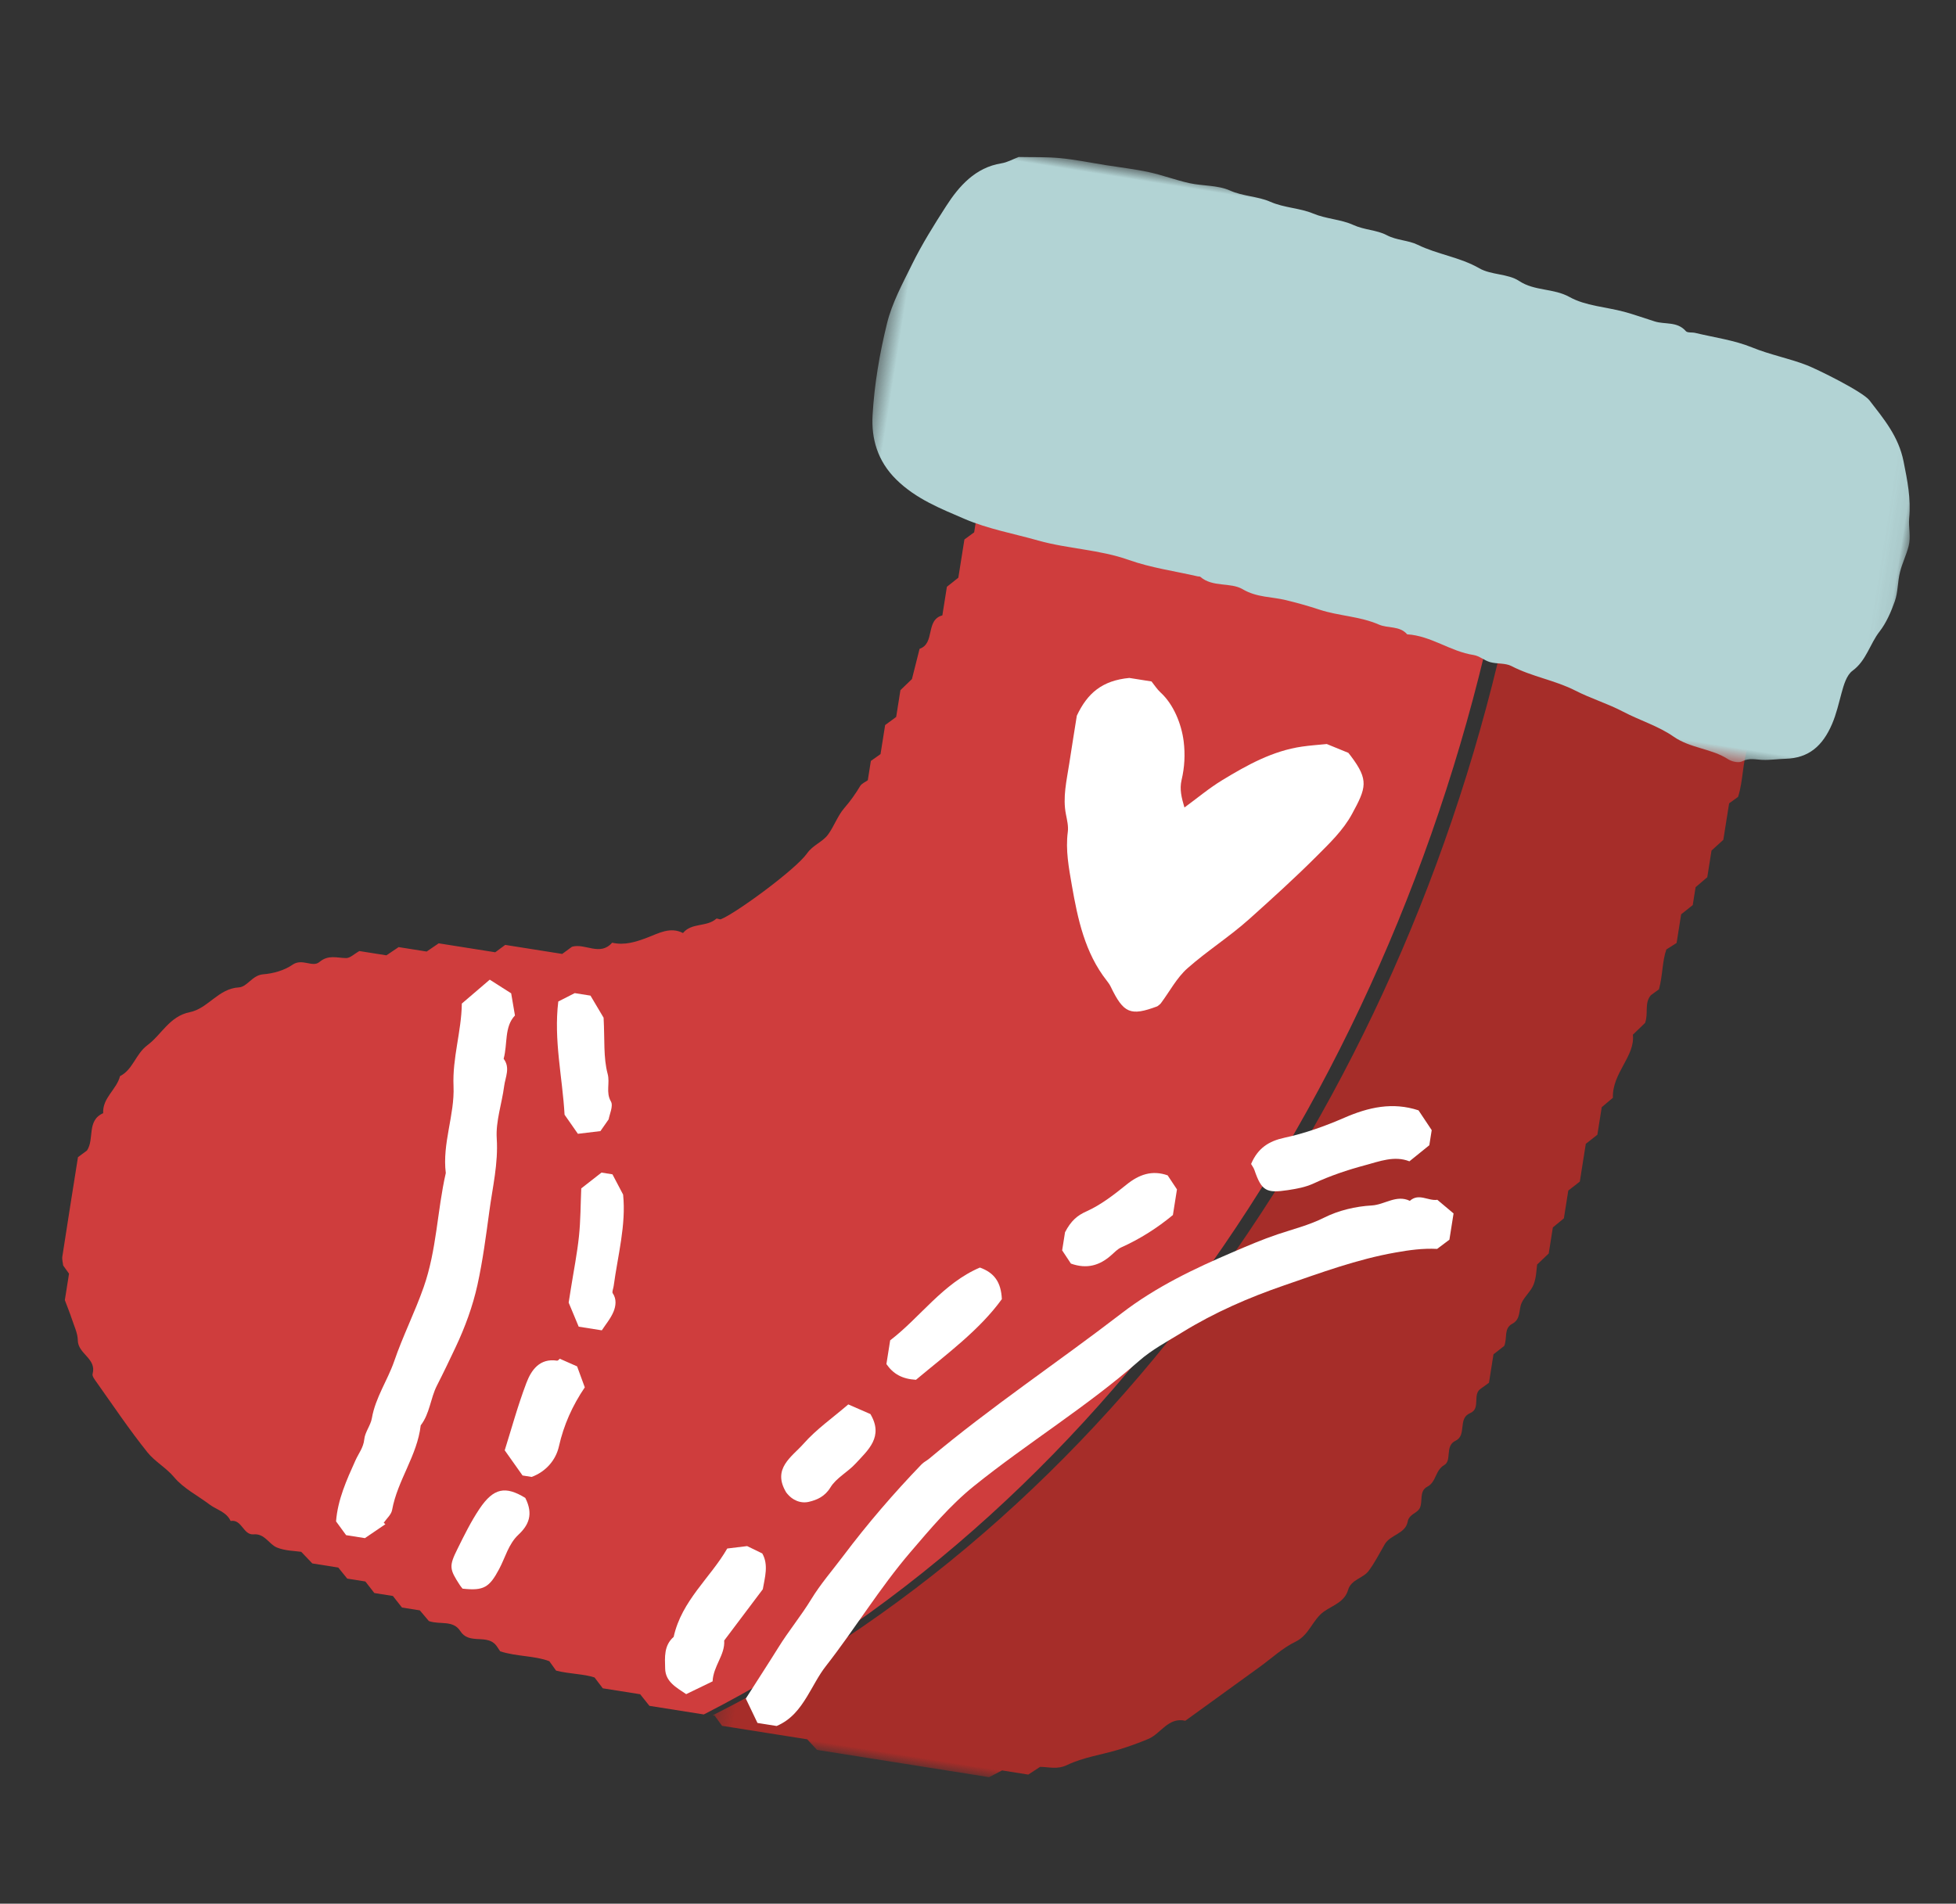 <?xml version="1.0" encoding="UTF-8"?>
<svg width="113px" height="110px" viewBox="0 0 113 110" version="1.1" xmlns="http://www.w3.org/2000/svg" xmlns:xlink="http://www.w3.org/1999/xlink">
    <rect x="0" y="0" width="113" height="110" fill="#333333" stroke="none"/>
    <title>Group 33</title>
    <defs>
        <polygon id="path-1" points="0.263 0.306 51.653 0.306 51.653 74 0.263 74"></polygon>
        <polygon id="path-3" points="0.507 0.931 60.942 0.931 60.942 29.316 0.507 29.316"></polygon>
    </defs>
    <g id="01_design" stroke="none" stroke-width="1" fill="none" fill-rule="evenodd">
        <g id="Calendário-Advento" transform="translate(-517, -615)">
            <g id="10" transform="translate(489, 588)">
                <g id="Group-33" transform="translate(84.5, 82) rotate(9) translate(-84.5, -82) translate(35, 35)">
                    <path d="M76,19.9 L73.01,19.9 L72.494,19.377 C71.042,19.377 69.565,19.379 68.087,19.369 C68.017,19.369 67.949,19.262 67.797,19.138 C67.744,19.079 67.619,18.942 67.5,18.812 L63.615,18.812 C63.403,18.616 63.203,18.429 62.992,18.233 L60.252,18.233 C60.101,18.08 59.97,17.948 59.74,17.715 L56.407,17.715 L55.819,17.121 L52.486,17.121 L51.897,16.524 L49.675,16.524 C49.445,16.293 49.314,16.16 49.177,16.021 C48.373,16.013 47.561,15.968 46.799,16.041 C46.433,16.838 47.028,17.669 46.374,18.267 C45.727,18.858 46.396,19.709 45.98,20.348 L45.489,20.846 L45.489,23.092 C45.26,23.325 45.13,23.456 44.997,23.589 C44.996,24.337 44.996,25.087 44.996,25.825 C44.805,26.032 44.619,26.235 44.425,26.445 L44.425,28.119 C43.486,28.54 44.281,29.778 43.427,30.234 C43.37,30.863 43.313,31.492 43.265,32.028 C43.051,32.313 42.891,32.525 42.708,32.766 L42.708,34.332 L42.151,34.895 L42.151,36.594 C41.925,36.815 41.791,36.944 41.661,37.072 L41.661,38.2 C41.529,38.334 41.341,38.443 41.277,38.603 C41.082,39.092 40.855,39.548 40.574,39.998 C40.259,40.501 40.156,41.134 39.88,41.668 C39.631,42.143 39.118,42.389 38.857,42.923 C38.355,43.946 35.326,46.996 34.533,47.462 C34.465,47.503 34.304,47.429 34.266,47.475 C33.798,48.048 32.893,47.91 32.497,48.591 C31.71,48.336 31.114,48.823 30.514,49.168 C29.888,49.527 29.277,49.836 28.541,49.784 C27.972,50.687 27.002,50.039 26.286,50.379 C26.155,50.512 26.024,50.644 25.794,50.876 L22.461,50.876 C22.233,51.107 22.101,51.241 21.957,51.387 L18.651,51.387 C18.443,51.582 18.244,51.772 18.038,51.965 L16.398,51.965 C16.187,52.161 15.987,52.347 15.777,52.545 L14.191,52.545 C13.93,52.752 13.735,53.029 13.505,53.065 C12.978,53.145 12.459,53.016 12.009,53.535 C11.671,53.923 10.996,53.459 10.505,53.928 C10.088,54.328 9.482,54.607 8.914,54.742 C8.294,54.891 8.126,55.604 7.644,55.709 C6.482,55.959 6.075,57.196 5.068,57.567 C3.952,57.979 3.665,59.1 2.955,59.828 C2.35,60.449 2.35,61.354 1.667,61.847 C1.599,62.641 0.853,63.245 1.041,64.113 C0.149,64.688 0.793,65.671 0.452,66.393 C0.321,66.526 0.191,66.659 0,66.851 C0,68.748 -0.003,70.706 0.007,72.664 C0.007,72.833 0.091,73.001 0.137,73.169 C0.267,73.301 0.399,73.435 0.543,73.58 L0.543,75.127 C0.767,75.523 0.949,75.821 1.109,76.132 C1.305,76.518 1.576,76.897 1.647,77.307 C1.78,78.085 2.896,78.169 2.794,79.087 C2.778,79.22 2.964,79.392 3.085,79.516 C4.259,80.714 5.399,81.948 6.637,83.072 C7.143,83.533 7.831,83.77 8.383,84.25 C9.013,84.802 9.881,85.075 10.64,85.481 C11.096,85.724 11.673,85.746 11.998,86.234 C12.631,86.018 12.842,86.937 13.432,86.79 C14.059,86.632 14.391,87.212 14.878,87.33 C15.389,87.452 15.952,87.357 16.308,87.357 C16.686,87.646 16.896,87.806 17.044,87.919 L18.562,87.919 C18.745,88.084 18.947,88.266 19.173,88.47 L20.234,88.47 C20.445,88.667 20.646,88.854 20.851,89.048 L21.935,89.048 C22.147,89.245 22.349,89.43 22.559,89.626 L23.603,89.626 C23.846,89.837 24.05,90.013 24.214,90.154 C24.881,90.28 25.576,89.856 26.102,90.445 C26.697,91.115 27.532,90.441 28.161,90.846 C28.313,90.944 28.426,91.105 28.557,91.237 C29.542,91.392 30.552,91.17 31.451,91.357 C31.661,91.568 31.792,91.701 31.924,91.834 C32.729,91.906 33.551,91.767 34.18,91.878 C34.473,92.159 34.608,92.287 34.748,92.421 L36.933,92.421 C37.151,92.62 37.353,92.805 37.566,93 L40.747,93 C62.338,77.286 75.187,49.268 76,19.9" id="Fill-1" fill="#CF3D3D"></path>
                    <g id="Group-5" transform="translate(41, 20)">
                        <mask id="mask-2" fill="white">
                            <use xlink:href="#path-1"></use>
                        </mask>
                        <g id="Clip-4"></g>
                        <path d="M50.769,3.07 L49.041,3.07 C48.819,2.841 48.687,2.708 48.56,2.578 L46.325,2.578 C46.116,2.383 45.914,2.197 45.704,2.002 L43.52,2.002 C43.281,1.796 43.075,1.619 42.852,1.426 L40.115,1.426 C39.946,1.26 39.814,1.129 39.584,0.898 L36.781,0.898 C36.549,0.669 36.417,0.536 36.186,0.306 L35.838,0.306 C35.018,29.497 22.052,57.347 0.263,72.966 L0.372,72.966 C0.528,73.122 0.66,73.253 0.892,73.484 L5.873,73.484 C6.231,73.765 6.44,73.93 6.529,74.001 L16.592,74.001 C16.915,73.761 17.128,73.606 17.272,73.499 L18.806,73.499 C18.994,73.33 19.197,73.145 19.411,72.952 C19.912,72.873 20.404,72.968 20.938,72.6 C21.777,72.02 22.8,71.71 23.734,71.26 C24.278,70.996 24.813,70.701 25.329,70.383 C26.008,69.965 26.259,68.946 27.281,69.007 C27.942,68.348 28.603,67.691 29.263,67.032 C29.857,66.44 30.451,65.847 31.046,65.255 C31.641,64.663 32.169,63.975 32.847,63.505 C33.585,62.994 33.616,62.099 34.202,61.523 C34.644,61.09 35.294,60.798 35.386,60.065 C35.464,59.447 36.136,59.273 36.384,58.802 C36.664,58.272 36.845,57.69 37.065,57.129 C37.301,56.529 38.15,56.35 38.168,55.636 C38.182,55.176 38.636,55.083 38.737,54.748 C38.863,54.329 38.524,53.796 38.979,53.457 C39.447,53.108 39.267,52.46 39.745,52.073 C40.152,51.745 39.59,50.98 40.163,50.589 C40.785,50.168 40.069,49.296 40.754,48.875 C41.342,48.513 40.673,47.782 41.154,47.369 C41.286,47.239 41.417,47.105 41.551,46.975 L41.551,45.31 C41.744,45.102 41.931,44.901 42.088,44.734 C42.206,44.261 41.89,43.743 42.347,43.397 C42.806,43.049 42.579,42.556 42.689,42.135 C42.796,41.727 43.121,41.372 43.211,40.962 C43.305,40.53 43.231,40.063 43.231,39.79 C43.516,39.418 43.676,39.208 43.792,39.057 L43.792,37.532 C43.955,37.348 44.136,37.145 44.339,36.914 L44.339,35.289 C44.535,35.079 44.723,34.878 44.916,34.672 L44.916,32.464 C45.113,32.254 45.299,32.051 45.494,31.84 L45.494,30.228 C45.702,29.987 45.879,29.782 46.046,29.59 C45.774,28.174 46.947,27.03 46.616,25.808 C46.883,25.452 47.043,25.242 47.203,25.031 C47.327,24.467 46.965,23.893 47.291,23.386 C47.429,23.246 47.562,23.116 47.694,22.984 C47.785,22.175 47.624,21.346 47.756,20.642 C48.015,20.415 48.155,20.291 48.282,20.178 L48.282,18.503 C48.479,18.287 48.665,18.085 48.861,17.872 L48.861,16.825 C49.071,16.579 49.247,16.373 49.438,16.149 L49.438,14.591 C49.66,14.311 49.828,14.104 50.016,13.869 L50.016,11.736 C50.204,11.548 50.335,11.418 50.469,11.286 C50.619,10.294 50.403,9.279 50.585,8.377 C50.798,8.164 50.931,8.032 51.071,7.891 L51.071,5.155 C51.308,4.851 51.52,4.578 51.653,4.409 C51.614,3.693 51.076,3.543 50.769,3.07" id="Fill-3" fill="#A62D29" mask="url(#mask-2)"></path>
                    </g>
                    <g id="Group-8" transform="translate(38, 0)">
                        <mask id="mask-4" fill="white">
                            <use xlink:href="#path-3"></use>
                        </mask>
                        <g id="Clip-7"></g>
                        <path d="M6.637,1.269 C7.414,1.164 8.211,1.009 9.014,0.959 C9.899,0.904 10.791,0.946 11.677,0.946 C12.519,0.946 13.364,0.91 14.203,0.957 C15.008,1.002 15.808,1.171 16.612,1.219 C17.405,1.266 18.243,1.072 18.985,1.271 C19.8,1.491 20.63,1.347 21.395,1.55 C22.256,1.776 23.13,1.636 23.945,1.834 C24.757,2.031 25.592,1.912 26.349,2.125 C27.028,2.314 27.727,2.195 28.337,2.402 C28.969,2.617 29.61,2.494 30.189,2.671 C31.416,3.047 32.711,2.994 33.93,3.459 C34.663,3.74 35.604,3.5 36.307,3.82 C37.301,4.271 38.331,3.914 39.34,4.284 C40.327,4.645 41.488,4.517 42.571,4.63 C43.189,4.695 43.802,4.817 44.418,4.906 C45.034,4.996 45.7,4.691 46.277,5.177 C46.386,5.27 46.64,5.179 46.826,5.194 C47.956,5.284 49.117,5.254 50.209,5.51 C51.299,5.767 52.409,5.795 53.494,6.03 C54.077,6.155 56.916,7.027 57.384,7.471 C58.361,8.395 59.365,9.256 59.878,10.642 C60.27,11.704 60.642,12.694 60.714,13.844 C60.748,14.346 60.986,14.885 60.935,15.425 C60.887,15.956 60.719,16.476 60.675,17.007 C60.627,17.569 60.743,18.151 60.645,18.699 C60.529,19.339 60.345,20.035 60.052,20.561 C59.604,21.367 59.559,22.349 58.858,23.055 C58.56,23.355 58.487,23.942 58.435,24.414 C58.366,25.041 58.331,25.651 58.172,26.282 C57.83,27.626 57.144,28.436 55.832,28.682 C55.401,28.762 54.978,28.899 54.544,28.952 C54.146,29.004 53.757,28.941 53.382,29.221 C53.201,29.357 52.799,29.334 52.564,29.23 C51.506,28.76 50.316,28.951 49.243,28.43 C48.277,27.961 47.165,27.811 46.136,27.462 C45.18,27.139 44.179,27.004 43.225,26.692 C41.964,26.281 40.62,26.292 39.358,25.869 C38.978,25.742 38.518,25.885 38.103,25.837 C37.762,25.799 37.431,25.579 37.096,25.58 C35.738,25.589 34.491,24.866 33.119,25 C32.606,24.569 31.969,24.842 31.417,24.699 C30.246,24.394 29.045,24.574 27.89,24.384 C27.224,24.275 26.565,24.199 25.894,24.144 C25.043,24.074 24.205,24.261 23.327,23.914 C22.562,23.611 21.601,24.09 20.795,23.587 C20.761,23.567 20.703,23.587 20.656,23.586 C19.292,23.491 17.906,23.521 16.57,23.272 C14.781,22.939 12.982,23.192 11.213,22.981 C9.749,22.806 8.244,22.775 6.823,22.414 C5.368,22.042 3.883,21.72 2.577,20.79 C1.324,19.899 0.769,18.672 0.633,17.319 C0.455,15.545 0.478,13.731 0.628,11.952 C0.729,10.742 1.153,9.55 1.517,8.376 C1.902,7.129 2.418,5.915 2.94,4.731 C3.487,3.485 4.252,2.261 5.712,1.785 C6.038,1.679 6.323,1.449 6.637,1.269" id="Fill-6" fill="#B2D3D4" mask="url(#mask-4)"></path>
                    </g>
                    <path d="M60.223,48.488 C58.783,49.303 58.364,49.199 57.384,47.784 C57.308,47.675 57.211,47.576 57.112,47.485 C55.604,46.089 54.891,44.216 54.253,42.352 C53.928,41.396 53.567,40.401 53.54,39.342 C53.531,39.012 53.392,38.678 53.275,38.358 C52.926,37.409 53.011,36.424 53.005,35.445 C53,34.437 53.004,33.43 53.004,32.63 C53.404,31.25 54.13,30.394 55.659,30 L56.957,30 C57.164,30.187 57.346,30.398 57.568,30.544 C58.426,31.108 59.049,32.158 59.33,33.117 C59.546,33.865 59.619,34.6 59.563,35.348 C59.522,35.911 59.725,36.371 59.975,36.896 C60.62,36.248 61.211,35.564 61.893,34.987 C63.173,33.903 64.498,32.863 66.139,32.356 C66.58,32.218 67.033,32.116 67.523,31.987 C67.87,32.069 68.287,32.167 68.835,32.296 C68.823,32.287 68.923,32.377 69.019,32.469 C70.255,33.665 70.173,34.127 69.594,35.754 C69.231,36.777 68.569,37.638 67.944,38.5 C66.911,39.923 65.805,41.294 64.694,42.661 C63.723,43.857 62.57,44.869 61.599,46.046 C61.071,46.687 60.794,47.534 60.397,48.285 C60.356,48.362 60.282,48.42 60.223,48.488" id="Fill-9" fill="#FFFFFF"></path>
                    <path d="M77.952,57 C78.372,57.252 78.673,57.434 79,57.631 L79,59.166 C78.798,59.376 78.571,59.611 78.384,59.803 C77.545,59.894 76.803,60.122 76.049,60.383 C73.915,61.115 71.951,62.221 69.981,63.269 C68.09,64.273 66.256,65.44 64.599,66.862 C63.836,67.517 63.02,68.126 62.386,68.892 C59.829,71.974 56.776,74.567 54.099,77.523 C52.92,78.825 52.002,80.352 51.073,81.864 C49.634,84.205 48.602,86.746 47.275,89.139 C46.942,89.739 46.739,90.412 46.474,91.051 C46.161,91.806 45.783,92.516 45.008,93 L43.887,93 C43.589,92.567 43.264,92.095 43,91.713 C43.497,90.569 43.958,89.544 44.395,88.508 C44.83,87.47 45.404,86.504 45.835,85.456 C46.225,84.507 46.786,83.608 47.275,82.687 C48.362,80.638 49.584,78.661 50.913,76.757 C51.018,76.607 51.181,76.498 51.303,76.357 C54.353,72.847 57.773,69.698 60.963,66.327 C62.688,64.505 64.705,63.122 66.796,61.809 C67.569,61.322 68.344,60.833 69.153,60.411 C70.001,59.969 70.869,59.604 71.665,59.032 C72.42,58.492 73.351,58.112 74.26,57.915 C74.991,57.756 75.563,57.058 76.391,57.307 C76.833,56.764 77.44,57.161 77.952,57" id="Fill-11" fill="#FFFFFF"></path>
                    <path d="M20.859,85.02 C20.519,85.34 20.178,85.66 19.816,86 L18.717,86 C18.487,85.771 18.256,85.541 18.019,85.305 C17.917,84.049 18.247,82.848 18.575,81.646 C18.689,81.225 18.915,80.849 18.887,80.367 C18.861,79.949 19.125,79.518 19.13,79.091 C19.147,77.881 19.684,76.793 19.889,75.636 C20.153,74.125 20.623,72.667 20.899,71.154 C21.312,68.902 20.98,66.668 21.132,64.433 C20.652,62.775 21.119,61.036 20.788,59.406 C20.461,57.796 20.746,56.219 20.515,54.616 C20.965,54.089 21.4,53.579 21.892,53 C22.379,53.212 22.816,53.401 23.238,53.586 C23.381,54.004 23.504,54.37 23.654,54.816 C23.139,55.562 23.499,56.5 23.4,57.389 C23.873,57.842 23.661,58.421 23.676,58.945 C23.705,59.966 23.507,61.028 23.727,62.002 C24.044,63.414 23.928,64.811 23.962,66.215 C23.994,67.654 24.034,69.098 23.949,70.532 C23.873,71.801 23.623,73.059 23.265,74.288 C23.035,75.077 22.801,75.863 22.547,76.642 C22.29,77.435 22.395,78.305 21.981,79.06 C22.058,80.814 21.152,82.408 21.114,84.147 C21.108,84.419 20.879,84.687 20.751,84.954 C20.786,84.976 20.823,84.997 20.859,85.02" id="Fill-13" fill="#FFFFFF"></path>
                    <path d="M76.069,52.064 L77,53.074 L77,53.958 C76.669,54.324 76.348,54.681 76.01,55.055 C75.097,54.854 74.302,55.329 73.505,55.684 C72.562,56.104 71.629,56.59 70.762,57.173 C70.301,57.481 69.839,57.636 69.336,57.798 C68.14,58.177 67.844,58.089 67.245,56.953 C67.181,56.831 67.076,56.735 67,56.638 C67.244,55.665 67.808,55.17 68.673,54.836 C69.791,54.405 70.872,53.813 71.898,53.16 C73.188,52.337 74.511,51.811 76.069,52.064" id="Fill-15" fill="#FFFFFF"></path>
                    <path d="M40.585,83.318 C41.044,83.186 41.379,83.09 41.699,83 C41.978,83.084 42.278,83.176 42.629,83.283 C43.104,83.876 42.99,84.639 42.983,85.32 C42.385,86.447 41.814,87.521 41.243,88.596 C41.429,89.416 40.852,90.137 40.95,91.032 C40.496,91.348 40.008,91.687 39.558,92 C38.894,91.693 38.262,91.466 38.127,90.728 C38.007,90.087 37.842,89.427 38.327,88.845 C38.452,86.702 39.896,85.128 40.585,83.318" id="Fill-17" fill="#FFFFFF"></path>
                    <path d="M30.012,63 L30.653,63 C30.898,63.329 31.164,63.685 31.444,64.06 C31.896,65.757 31.691,67.568 31.732,69.36 C31.735,69.503 31.681,69.719 31.741,69.782 C32.028,70.079 32.037,70.485 31.956,70.825 C31.856,71.247 31.623,71.625 31.456,72 L30.104,72 C29.87,71.62 29.597,71.178 29.314,70.718 L29.314,69.875 C29.314,68.861 29.355,67.845 29.302,66.837 C29.253,65.914 29.104,64.998 29,64.085 C29.344,63.715 29.641,63.397 30.012,63" id="Fill-19" fill="#FFFFFF"></path>
                    <path d="M27.382,60.031 C26.917,57.894 26.082,55.877 26,53.626 C26.229,53.461 26.474,53.282 26.863,53 L27.784,53 C28.117,53.402 28.515,53.88 28.732,54.142 C29,55.39 29.075,56.423 29.47,57.309 C29.698,57.815 29.52,58.381 29.906,58.855 C30.096,59.088 29.939,59.616 29.939,59.895 C29.803,60.173 29.714,60.356 29.576,60.642 C29.207,60.746 28.743,60.879 28.315,61 C27.947,60.618 27.645,60.305 27.382,60.031" id="Fill-21" fill="#FFFFFF"></path>
                    <path d="M49.829,71.984 C49.014,72.063 48.471,71.845 48,71.354 L48,69.964 C49.505,68.387 50.491,66.235 52.463,65 C53.336,65.167 53.804,65.648 54,66.604 C52.993,68.587 51.345,70.242 49.829,71.984" id="Fill-23" fill="#FFFFFF"></path>
                    <path d="M57.619,63.951 C57.415,63.728 57.222,63.517 57,63.275 L57,62.217 C57.241,61.495 57.556,61.141 58.04,60.827 C58.79,60.336 59.447,59.642 60.067,58.953 C60.705,58.242 61.407,57.871 62.341,58.041 C62.545,58.261 62.771,58.51 63,58.759 L63,60.258 C62.212,61.152 61.326,61.931 60.338,62.576 C60.149,62.701 60.004,62.913 59.852,63.099 C59.283,63.796 58.59,64.133 57.619,63.951" id="Fill-25" fill="#FFFFFF"></path>
                    <path d="M29.313,74 C29.736,74.112 30.024,74.187 30.372,74.28 C30.563,74.621 30.773,75.002 31,75.408 C30.458,76.566 30.14,77.737 30.057,79.013 C30.008,79.79 29.57,80.555 28.778,81 L28.245,81 C27.843,80.589 27.495,80.232 27,79.724 C27.179,78.537 27.334,77.101 27.625,75.695 C27.789,74.901 28.161,74.143 29.172,74.135 C29.237,74.134 29.302,74.011 29.313,74" id="Fill-27" fill="#FFFFFF"></path>
                    <path d="M28.604,82.254 C29.234,83.124 29.036,83.788 28.544,84.419 C28.06,85.042 28.003,85.838 27.755,86.554 C27.365,87.68 27.082,87.944 25.845,88 C25.783,87.942 25.717,87.889 25.661,87.826 C24.917,87.004 24.861,86.842 25.197,85.776 C25.459,84.935 25.721,84.088 26.089,83.293 C26.705,81.964 27.366,81.742 28.604,82.254" id="Fill-29" fill="#FFFFFF"></path>
                    <path d="M43.441,79.582 C42.402,78.348 43.452,77.498 43.993,76.647 C44.593,75.702 45.422,74.907 46.189,74 C46.679,74.128 47.138,74.247 47.539,74.351 C48.512,75.522 47.735,76.421 47.136,77.316 C46.767,77.871 46.166,78.304 45.922,78.897 C45.685,79.473 45.263,79.735 44.82,79.916 C44.383,80.094 43.86,79.992 43.441,79.582" id="Fill-31" fill="#FFFFFF"></path>
                </g>
            </g>
        </g>
    </g>
</svg>